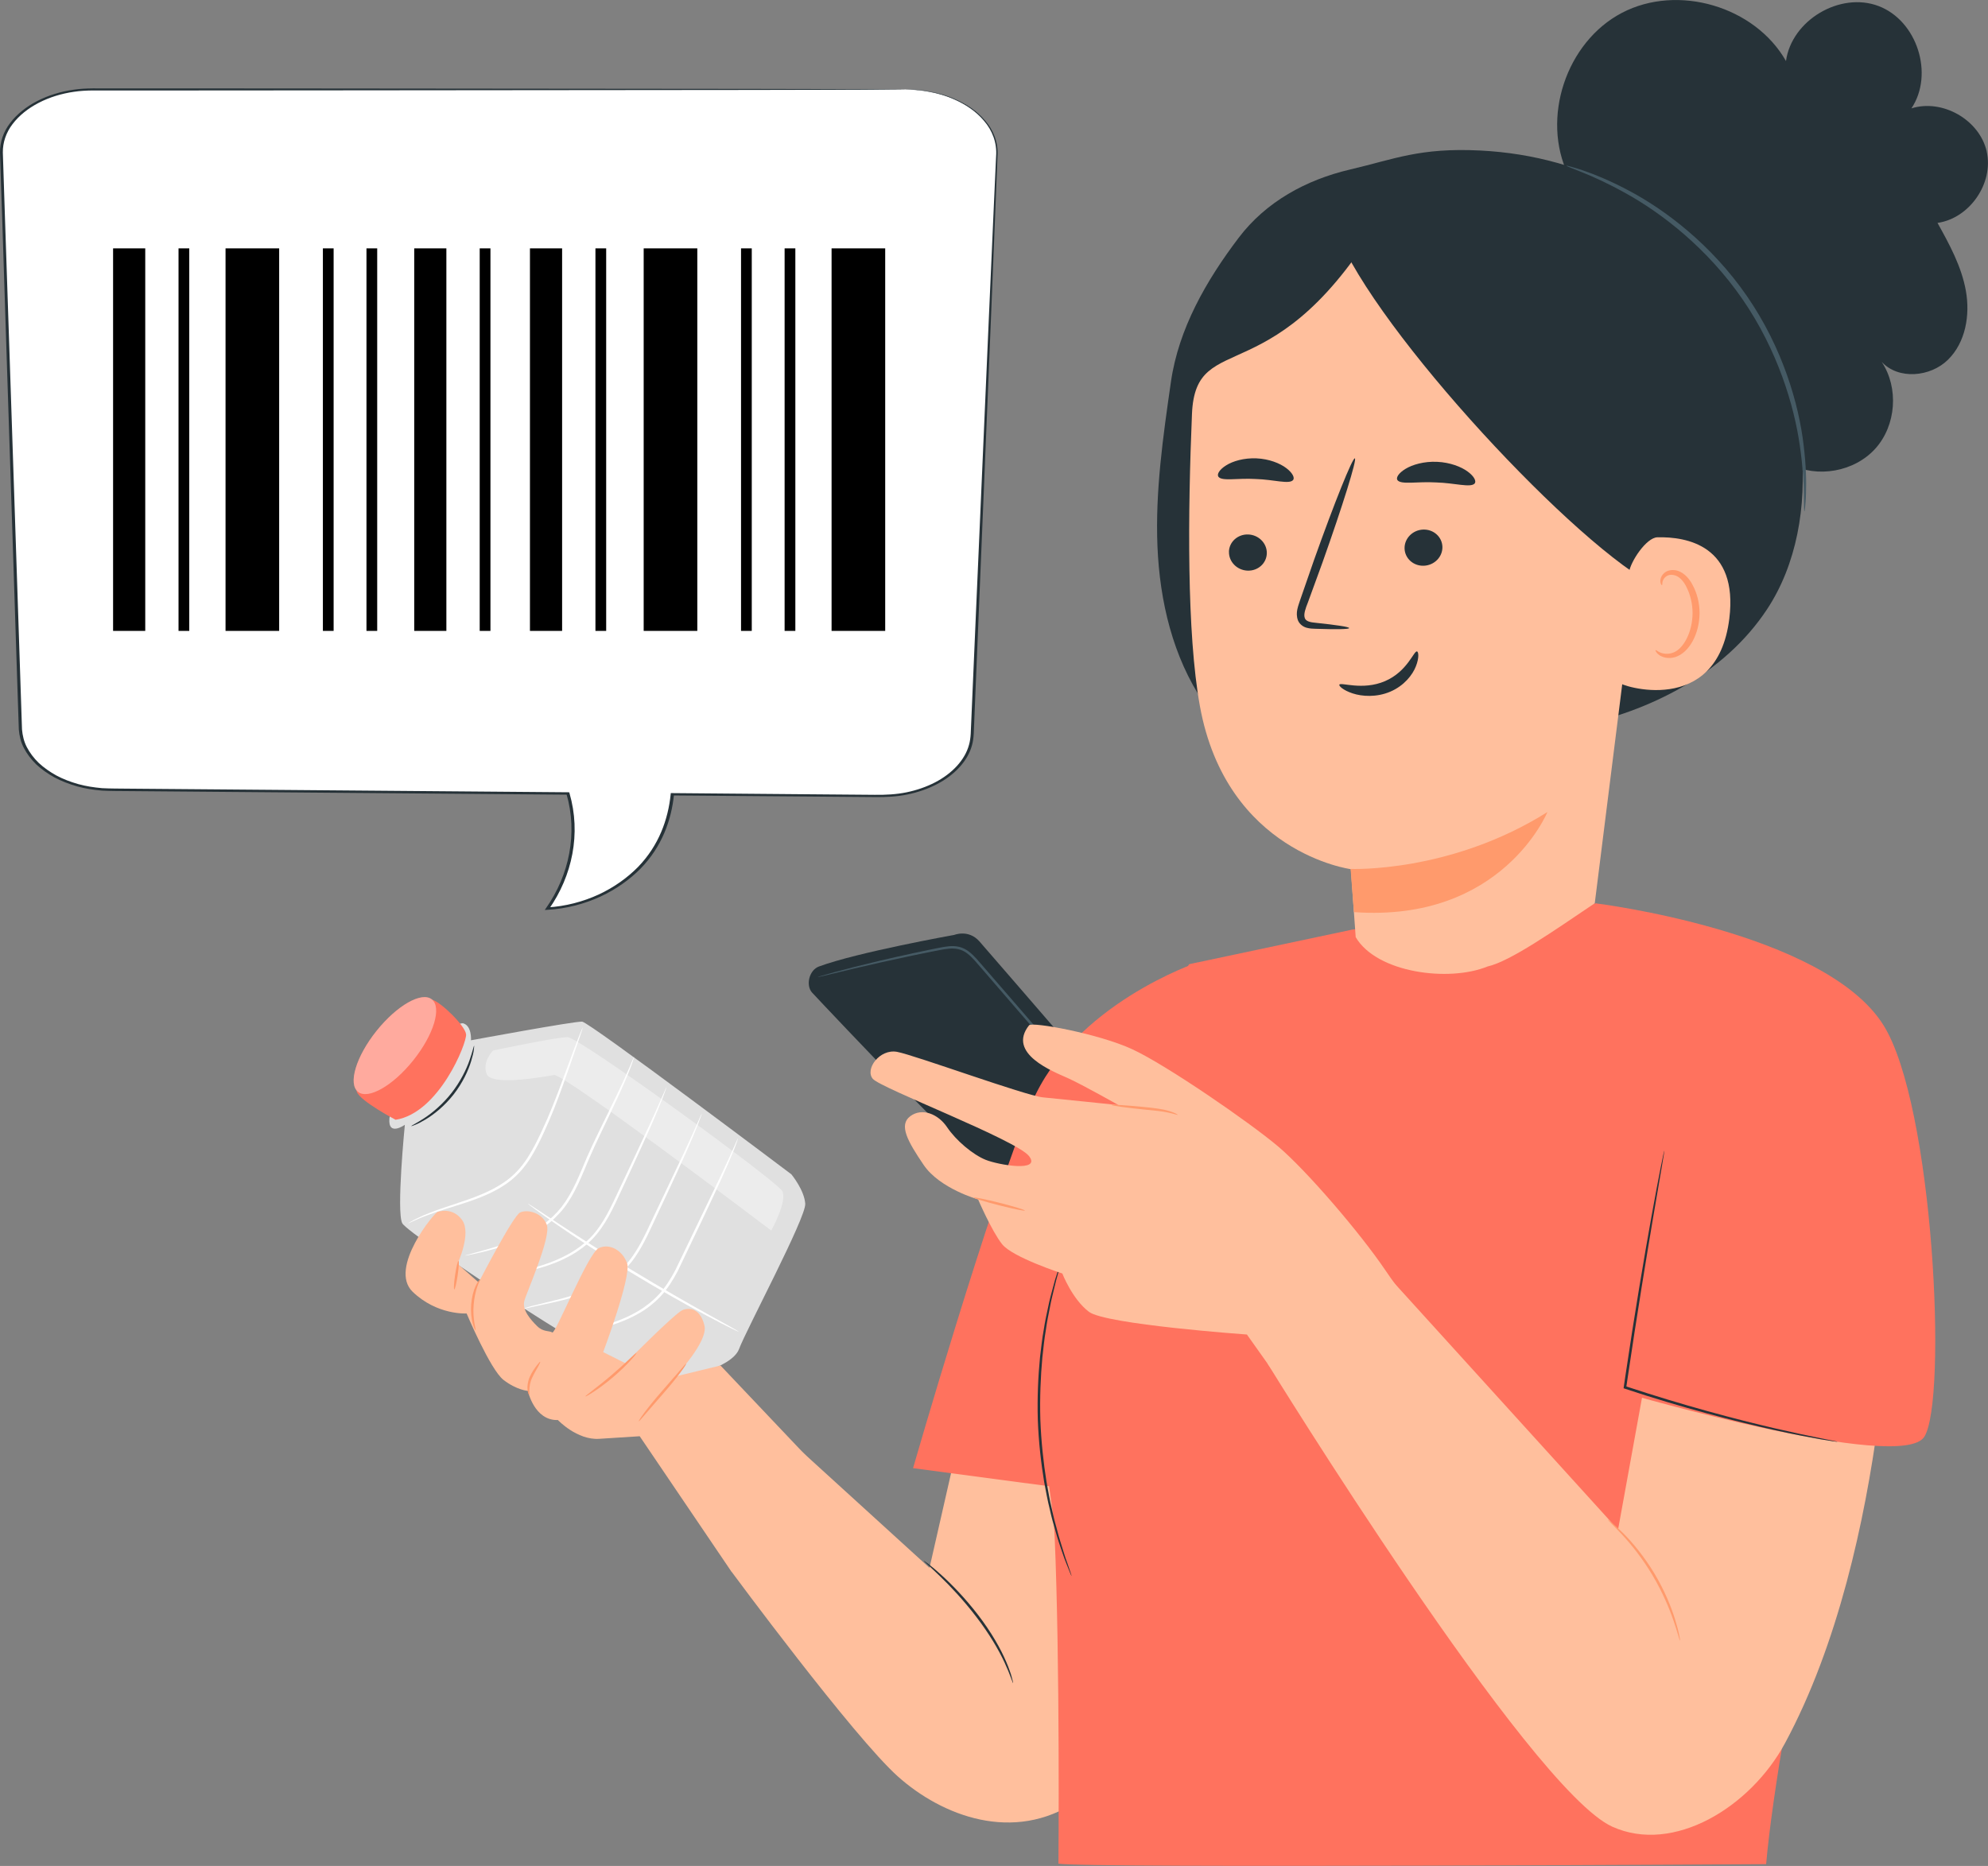 <svg width="245" height="230" viewBox="0 0 245 230" fill="none" xmlns="http://www.w3.org/2000/svg">
<rect x="0" y="0" width="245" height="230" fill="#808080" stroke="none"/>
<g clip-path="url(#clip0_9_9102)">
<path d="M117.567 115.244C117.567 115.244 105.648 117.38 100.918 119.136C99.71 119.582 99.269 121.471 100.09 122.358C101.48 123.854 124.448 148.259 128.58 150.588C132.713 152.917 147.459 151.403 147.864 150.588C148.269 149.768 149 149.08 148.631 148.482C148.269 147.885 121.506 116.94 120.691 116.023C119.337 114.508 117.567 115.25 117.567 115.25V115.244Z" fill="#263238"/>
<path d="M141.503 144.687C141.503 144.687 141.466 144.651 141.418 144.579C141.358 144.488 141.279 144.374 141.188 144.235C140.995 143.927 140.705 143.481 140.324 142.908C139.563 141.767 138.44 140.126 136.941 138.183C133.975 134.274 129.444 129.212 124.557 123.528C123.331 122.11 122.134 120.723 120.981 119.383C120.395 118.72 119.863 118.026 119.211 117.531C118.564 117.012 117.749 116.849 116.957 116.934C116.166 117.006 115.393 117.199 114.637 117.338C113.882 117.489 113.151 117.64 112.444 117.784C111.037 118.092 109.72 118.376 108.518 118.635C106.119 119.172 104.186 119.637 102.851 119.962C102.205 120.119 101.691 120.24 101.311 120.331C101.147 120.367 101.015 120.397 100.906 120.421C100.815 120.439 100.767 120.445 100.767 120.439C100.767 120.433 100.809 120.415 100.9 120.385C101.008 120.355 101.135 120.312 101.292 120.264C101.667 120.162 102.174 120.017 102.815 119.836C104.144 119.474 106.071 118.979 108.463 118.412C109.659 118.128 110.976 117.833 112.39 117.525C113.097 117.374 113.828 117.223 114.583 117.06C115.338 116.916 116.105 116.723 116.933 116.638C117.344 116.602 117.779 116.608 118.208 116.71C118.637 116.813 119.035 117.018 119.392 117.284C120.099 117.821 120.63 118.521 121.216 119.178C122.37 120.518 123.572 121.899 124.799 123.317C129.686 129.001 134.193 134.087 137.123 138.045C138.603 140.012 139.702 141.671 140.433 142.835C140.796 143.42 141.068 143.879 141.249 144.193C141.327 144.338 141.394 144.452 141.448 144.555C141.49 144.639 141.515 144.681 141.509 144.681L141.503 144.687Z" fill="#455A64"/>
<path d="M96.55 176.858L114.553 193.256L120.564 166.836C121.923 166.16 141.581 170.275 141.581 170.275C141.581 170.275 140.451 216.871 132.682 222.048C124.913 227.219 116.124 223.858 110.656 218.971C105.189 214.084 90.128 193.691 90.128 193.691L96.556 176.858H96.55Z" fill="#FFBF9D"/>
<path d="M166.664 114.581L196.695 111.353C199.57 112.934 229.094 166.577 229.094 166.577C229.094 166.577 219.15 212.443 217.658 229.777C217.658 229.777 133.667 230.296 130.441 229.716C130.441 229.716 130.653 204.955 129.97 189.292C129.632 181.576 125.795 169.696 128.671 155.632C131.547 141.568 146.559 118.846 146.559 118.846L166.67 114.581H166.664Z" fill="#FF725E"/>
<path d="M112.523 180.966L138.361 184.405L147.568 118.635C147.568 118.635 132.302 123.745 127.125 136.017C121.947 148.289 112.523 180.966 112.523 180.966Z" fill="#FF725E"/>
<path d="M130.773 155.499C130.773 155.499 130.755 155.638 130.689 155.891C130.61 156.175 130.514 156.543 130.387 157.002C130.248 157.484 130.085 158.07 129.928 158.763C129.765 159.457 129.553 160.236 129.396 161.116C129.215 161.991 129.027 162.951 128.882 163.994C128.701 165.032 128.593 166.148 128.46 167.319C128.248 169.672 128.133 172.266 128.212 174.987C128.315 177.708 128.599 180.297 128.967 182.626C129.179 183.784 129.36 184.894 129.613 185.914C129.825 186.946 130.079 187.887 130.32 188.749C130.538 189.618 130.798 190.385 131.003 191.06C131.202 191.742 131.408 192.321 131.577 192.786C131.734 193.232 131.855 193.594 131.951 193.878C132.036 194.131 132.072 194.264 132.06 194.264C132.048 194.264 131.994 194.143 131.891 193.902C131.782 193.625 131.637 193.275 131.462 192.834C131.275 192.37 131.051 191.796 130.834 191.121C130.61 190.445 130.332 189.679 130.103 188.816C129.849 187.953 129.583 187.012 129.36 185.98C129.1 184.954 128.907 183.844 128.683 182.68C128.296 180.339 128 177.745 127.898 175.005C127.819 172.266 127.94 169.66 128.17 167.295C128.315 166.118 128.429 164.996 128.623 163.958C128.78 162.914 128.985 161.955 129.179 161.08C129.348 160.199 129.577 159.421 129.758 158.733C129.928 158.039 130.109 157.454 130.272 156.978C130.417 156.525 130.538 156.163 130.628 155.879C130.713 155.632 130.761 155.499 130.773 155.505V155.499Z" fill="#263238"/>
<path d="M126.828 126.376C127.185 125.923 135.377 127.396 139.581 129.35C143.786 131.305 153.99 138.334 157.512 141.309C161.028 144.283 167.637 151.994 170.712 156.543C173.787 161.092 182.83 172.676 182.83 172.676L166.622 182.752L153.669 164.495C153.669 164.495 136.253 163.258 134.199 161.696C132.145 160.139 130.918 156.971 130.918 156.971C130.918 156.971 124.787 154.986 123.5 153.363C122.213 151.74 120.54 147.843 120.54 147.843C120.54 147.843 115.809 146.51 113.834 143.595C111.858 140.681 110.729 138.666 112.179 137.586C113.628 136.506 115.616 137.303 116.716 138.938C117.815 140.573 119.887 142.322 121.476 142.962C123.065 143.601 128.339 144.506 126.828 142.515C125.318 140.524 108.554 134.147 107.563 132.977C106.56 131.788 108.409 129.254 110.554 129.652C112.704 130.05 126.394 135.058 128.532 135.263C130.665 135.468 137.848 136.217 137.848 136.217C137.848 136.217 133.407 133.707 131.607 132.892C129.807 132.084 124.043 129.869 126.828 126.37V126.376Z" fill="#FFBF9D"/>
<path d="M126.309 149.213C126.285 149.297 124.859 149.007 123.125 148.567C121.385 148.126 119.996 147.704 120.014 147.62C120.038 147.535 121.464 147.825 123.198 148.265C124.938 148.706 126.327 149.128 126.309 149.213Z" fill="#FF9A6C"/>
<path d="M145.157 137.417C145.139 137.465 144.704 137.29 143.979 137.14C143.254 136.977 142.234 136.88 141.092 136.772C138.814 136.542 136.972 136.289 136.978 136.204C136.984 136.12 138.838 136.235 141.122 136.464C142.258 136.573 143.303 136.711 144.034 136.928C144.765 137.14 145.176 137.393 145.157 137.423V137.417Z" fill="#FF9A6C"/>
<path d="M156.225 168.091C156.225 168.091 188.485 220.528 198.688 225.155C206.246 228.582 215.73 222.748 219.977 214.88C233.117 190.511 233.117 153.732 233.117 153.732L205.267 156.266L199.407 188.55L171.358 157.635L156.225 168.085V168.091Z" fill="#FFBF9D"/>
<path d="M196.689 111.353C196.689 111.353 224.804 114.81 232.084 126.31C238.306 136.138 240.022 172.628 237.146 177.105C234.271 181.582 200.313 171.717 200.313 171.717L196.695 111.347L196.689 111.353Z" fill="#FF725E"/>
<path d="M226.448 177.72C226.448 177.72 226.399 177.72 226.309 177.708C226.2 177.69 226.067 177.672 225.904 177.654C225.523 177.594 225.01 177.509 224.357 177.407C223.016 177.171 221.083 176.803 218.697 176.278C213.93 175.223 207.369 173.539 200.211 171.162L200.09 171.12L200.108 170.987C200.168 170.583 200.229 170.148 200.295 169.708C201.437 161.973 202.621 154.993 203.527 149.949C203.98 147.427 204.367 145.393 204.645 143.988C204.784 143.306 204.893 142.769 204.977 142.371C205.013 142.202 205.044 142.063 205.068 141.954C205.092 141.858 205.104 141.81 205.11 141.816C205.11 141.816 205.11 141.864 205.098 141.96C205.08 142.075 205.062 142.214 205.038 142.383C204.971 142.781 204.881 143.324 204.766 144.012C204.518 145.454 204.174 147.487 203.745 149.991C202.893 155.041 201.745 162.021 200.603 169.756C200.543 170.191 200.476 170.625 200.416 171.029L200.313 170.86C207.454 173.232 213.997 174.957 218.745 176.061C221.119 176.61 223.046 177.014 224.375 177.28C225.022 177.407 225.535 177.509 225.91 177.588C226.067 177.624 226.2 177.654 226.309 177.672C226.399 177.696 226.441 177.708 226.441 177.714L226.448 177.72Z" fill="#263238"/>
<path d="M207.043 202.216C206.989 202.228 206.765 201.269 206.246 199.767C205.732 198.264 204.881 196.231 203.642 194.149C202.398 192.068 201.014 190.354 199.933 189.19C198.858 188.019 198.114 187.362 198.151 187.326C198.163 187.308 198.362 187.458 198.706 187.748C199.051 188.032 199.528 188.472 200.096 189.039C201.226 190.173 202.651 191.887 203.914 193.993C205.171 196.098 205.998 198.168 206.463 199.7C206.699 200.466 206.856 201.094 206.941 201.534C207.031 201.975 207.067 202.216 207.049 202.222L207.043 202.216Z" fill="#FF9A6C"/>
<path d="M49.894 138.642C49.894 138.642 48.831 149.357 49.574 150.781C50.317 152.205 77.853 170.51 80.958 170.311C84.063 170.112 90.213 168.622 91.083 166.275C91.953 163.934 99.347 150.075 99.238 148.38C99.13 146.685 97.529 144.748 97.529 144.748C97.529 144.748 72.657 126.002 71.745 125.93C70.833 125.857 58.044 128.228 58.044 128.228C58.044 128.228 58.17 126.509 57.138 126.153C55.458 125.574 48.184 135.583 47.991 137.864C47.798 140.144 49.894 138.642 49.894 138.642Z" fill="#E0E0E0"/>
<path d="M71.83 126.635C71.83 126.635 71.805 126.756 71.733 126.979C71.648 127.233 71.54 127.546 71.407 127.939C71.105 128.807 70.694 130.002 70.192 131.45C69.673 132.934 69.057 134.696 68.296 136.633C67.915 137.598 67.486 138.606 67.009 139.631C66.531 140.657 66.018 141.713 65.372 142.739C64.731 143.764 63.952 144.681 63.064 145.411C62.176 146.141 61.209 146.691 60.261 147.131C58.358 148.006 56.539 148.501 55.047 148.983C53.549 149.454 52.359 149.888 51.555 150.238C50.752 150.582 50.323 150.817 50.311 150.787C50.311 150.775 50.408 150.715 50.607 150.594C50.806 150.48 51.102 150.305 51.507 150.124C52.298 149.731 53.489 149.267 54.981 148.766C56.467 148.253 58.273 147.734 60.14 146.859C61.07 146.419 62.013 145.876 62.87 145.17C63.728 144.458 64.478 143.571 65.106 142.564C65.74 141.562 66.248 140.512 66.731 139.493C67.214 138.473 67.643 137.477 68.03 136.518C68.803 134.6 69.443 132.844 69.987 131.372C70.531 129.9 70.972 128.711 71.292 127.89C71.455 127.48 71.582 127.166 71.672 126.955C71.763 126.744 71.817 126.635 71.824 126.635H71.83Z" fill="white"/>
<path d="M82.166 133.906C82.166 133.906 82.142 134.026 82.063 134.25C81.991 134.473 81.87 134.793 81.713 135.209C81.393 136.036 80.903 137.218 80.269 138.672C79.635 140.12 78.856 141.84 77.974 143.74C77.532 144.687 77.067 145.683 76.59 146.715C76.107 147.746 75.624 148.826 75.037 149.888C74.445 150.95 73.769 151.946 72.959 152.772C72.144 153.593 71.231 154.25 70.307 154.763C68.453 155.795 66.598 156.302 65.064 156.688C63.517 157.062 62.26 157.303 61.397 157.496C60.992 157.587 60.66 157.659 60.4 157.72C60.17 157.768 60.049 157.792 60.049 157.78C60.049 157.768 60.164 157.726 60.388 157.659C60.611 157.587 60.943 157.49 61.372 157.382C62.273 157.159 63.505 156.851 65.015 156.477C66.537 156.066 68.362 155.542 70.168 154.516C71.068 154.009 71.957 153.363 72.748 152.567C73.533 151.765 74.192 150.793 74.772 149.743C75.352 148.694 75.835 147.62 76.324 146.588C76.808 145.556 77.279 144.567 77.726 143.62C78.608 141.731 79.405 140.03 80.082 138.582C80.74 137.146 81.266 135.975 81.616 135.161C81.779 134.781 81.918 134.473 82.021 134.225C82.118 134.014 82.172 133.9 82.178 133.906H82.166Z" fill="white"/>
<path d="M86.486 137.248C86.486 137.248 86.461 137.369 86.383 137.592C86.31 137.815 86.189 138.141 86.026 138.557C85.7 139.39 85.199 140.585 84.552 142.045C83.906 143.505 83.102 145.236 82.208 147.149C81.761 148.108 81.29 149.11 80.801 150.148C80.311 151.185 79.828 152.277 79.242 153.357C78.656 154.437 77.986 155.451 77.176 156.296C76.361 157.128 75.448 157.804 74.518 158.329C72.651 159.385 70.778 159.898 69.232 160.29C67.673 160.67 66.405 160.911 65.529 161.11C65.118 161.201 64.786 161.273 64.526 161.334C64.296 161.382 64.175 161.406 64.169 161.394C64.169 161.382 64.284 161.34 64.508 161.273C64.731 161.201 65.07 161.104 65.498 160.99C66.362 160.76 67.631 160.483 69.171 160.079C70.706 159.662 72.549 159.131 74.367 158.082C75.273 157.563 76.155 156.899 76.947 156.085C77.726 155.264 78.384 154.275 78.964 153.213C79.544 152.151 80.028 151.065 80.523 150.021C81.018 148.983 81.496 147.982 81.949 147.028C82.849 145.128 83.664 143.414 84.353 141.96C85.03 140.512 85.561 139.336 85.918 138.515C86.087 138.129 86.22 137.821 86.328 137.574C86.425 137.357 86.479 137.248 86.492 137.254L86.486 137.248Z" fill="white"/>
<path d="M90.95 140.313C90.95 140.313 90.926 140.44 90.847 140.663C90.769 140.892 90.648 141.224 90.479 141.647C90.14 142.491 89.627 143.704 88.956 145.188C87.609 148.157 85.676 152.205 83.519 156.688C82.939 157.792 82.275 158.836 81.477 159.717C80.668 160.585 79.756 161.297 78.813 161.846C76.922 162.945 75.025 163.482 73.449 163.88C71.866 164.272 70.567 164.519 69.679 164.712C69.262 164.803 68.924 164.881 68.658 164.942C68.422 164.996 68.302 165.014 68.296 165.008C68.296 164.996 68.41 164.954 68.64 164.881C68.869 164.809 69.208 164.712 69.649 164.598C70.531 164.362 71.817 164.085 73.388 163.669C74.947 163.24 76.826 162.691 78.662 161.599C79.574 161.056 80.463 160.356 81.242 159.512C82.015 158.655 82.662 157.629 83.235 156.543C85.38 152.09 87.325 148.06 88.751 145.092C89.446 143.62 89.995 142.425 90.364 141.592C90.539 141.2 90.678 140.886 90.787 140.633C90.883 140.416 90.938 140.301 90.95 140.307V140.313Z" fill="white"/>
<path d="M78.143 130.274C78.143 130.274 78.124 130.394 78.052 130.611C77.986 130.829 77.871 131.148 77.72 131.553C77.412 132.367 76.928 133.526 76.282 134.931C75.642 136.343 74.838 138.008 73.956 139.855C73.515 140.778 73.062 141.749 72.621 142.769C72.18 143.788 71.757 144.862 71.25 145.942C70.742 147.016 70.168 148.042 69.474 148.935C68.767 149.822 67.963 150.57 67.124 151.173C65.432 152.386 63.674 153.062 62.206 153.557C60.726 154.033 59.499 154.323 58.654 154.51C58.231 154.606 57.899 154.673 57.675 154.715C57.452 154.757 57.331 154.775 57.331 154.763C57.331 154.751 57.44 154.715 57.663 154.655C57.917 154.588 58.237 154.498 58.624 154.389C59.457 154.16 60.672 153.84 62.133 153.339C63.583 152.827 65.311 152.133 66.954 150.932C67.776 150.335 68.549 149.605 69.232 148.742C69.902 147.867 70.464 146.866 70.966 145.804C71.467 144.742 71.896 143.668 72.337 142.642C72.784 141.616 73.249 140.645 73.696 139.722C74.59 137.888 75.394 136.235 76.083 134.829C76.753 133.435 77.267 132.289 77.605 131.498C77.762 131.124 77.889 130.823 77.992 130.581C78.082 130.37 78.13 130.262 78.143 130.268V130.274Z" fill="white"/>
<path d="M91.059 164.157C91.059 164.157 90.956 164.127 90.769 164.043C90.551 163.94 90.291 163.813 89.971 163.657C89.283 163.319 88.292 162.806 87.072 162.16C84.637 160.869 81.32 159.011 77.726 156.833C74.131 154.649 70.954 152.555 68.688 150.992C67.552 150.214 66.646 149.568 66.024 149.11C65.74 148.899 65.504 148.724 65.311 148.579C65.148 148.452 65.07 148.386 65.076 148.374C65.082 148.368 65.172 148.416 65.347 148.525C65.547 148.651 65.794 148.814 66.091 149.007C66.773 149.46 67.691 150.063 68.809 150.805C71.105 152.32 74.3 154.377 77.883 156.561C81.471 158.739 84.77 160.622 87.174 161.961C88.346 162.613 89.307 163.15 90.02 163.542C90.328 163.717 90.581 163.862 90.793 163.982C90.968 164.085 91.059 164.145 91.053 164.151L91.059 164.157Z" fill="white"/>
<path d="M53.96 149.363C53.597 149.387 47.834 156.32 50.855 159.228C53.875 162.136 57.506 161.901 57.506 161.901C57.506 161.901 60.418 168.821 62.049 170.088C63.68 171.349 65.058 171.446 65.058 171.446C65.058 171.446 65.843 175.132 68.755 175.036C68.755 175.036 71.105 177.527 73.835 177.352C76.56 177.177 78.837 177.033 78.837 177.033L90.128 193.703C91.729 193.051 102.187 186.463 103.087 183.398L88.793 168.314L83.205 169.672C83.205 169.672 87.295 165.388 86.818 163.397C86.316 161.303 85.03 161.141 84.135 161.472C83.241 161.804 77.073 168.037 77.073 168.037L74.337 166.661C74.337 166.661 77.841 157.321 77.285 155.717C76.723 154.112 75.116 153.213 73.787 153.846C72.458 154.48 68.447 164.489 68.066 164.242C67.685 163.994 66.966 164.224 66.187 163.451C65.408 162.679 64.326 161.472 64.617 160.362C64.912 159.252 67.945 152.489 67.389 150.974C66.834 149.46 64.985 149.032 64.097 149.454C63.209 149.876 58.992 158.076 58.992 158.076L56.382 155.783C56.382 155.783 58.146 152.024 56.944 150.371C55.742 148.718 53.96 149.375 53.96 149.375V149.363Z" fill="#FFBF9D"/>
<path d="M78.445 166.764C78.475 166.794 78.191 167.162 77.683 167.717C77.176 168.272 76.433 169.002 75.557 169.75C74.681 170.492 73.835 171.114 73.207 171.524C72.579 171.94 72.168 172.158 72.144 172.127C72.095 172.049 73.618 170.993 75.352 169.509C77.091 168.037 78.378 166.703 78.451 166.764H78.445Z" fill="#FF9A6C"/>
<path d="M66.574 167.85C66.61 167.874 66.513 168.103 66.314 168.459C66.121 168.815 65.825 169.28 65.583 169.823C65.064 170.915 65.311 171.916 65.209 171.934C65.172 171.94 65.064 171.711 65.015 171.295C64.967 170.885 65.033 170.281 65.293 169.702C65.553 169.123 65.885 168.664 66.127 168.344C66.368 168.025 66.537 167.832 66.574 167.856V167.85Z" fill="#FF9A6C"/>
<path d="M58.617 163.982C58.581 163.994 58.4 163.675 58.249 163.095C58.098 162.522 58.001 161.696 58.068 160.785C58.14 159.88 58.358 159.071 58.611 158.528C58.859 157.985 59.113 157.702 59.137 157.726C59.179 157.756 59.004 158.07 58.817 158.613C58.624 159.156 58.448 159.934 58.376 160.809C58.213 162.577 58.69 163.958 58.611 163.982H58.617Z" fill="#FF9A6C"/>
<path d="M55.984 158.938C55.899 158.926 55.941 158.13 56.086 157.159C56.231 156.187 56.413 155.415 56.503 155.427C56.594 155.439 56.545 156.235 56.4 157.207C56.255 158.178 56.074 158.95 55.984 158.938Z" fill="#FF9A6C"/>
<path d="M84.558 168.091C84.643 168.151 83.441 169.835 81.761 171.741C80.976 172.646 80.263 173.467 79.635 174.191C79.091 174.818 78.765 175.211 78.729 175.186C78.644 175.126 79.846 173.443 81.526 171.536C82.311 170.631 83.024 169.811 83.652 169.087C84.196 168.459 84.522 168.067 84.558 168.091Z" fill="#FF9A6C"/>
<path d="M48.746 138.021C48.746 138.021 44.36 135.71 43.968 134.563C43.575 133.417 52.202 122.937 53.283 123.239C54.365 123.54 57.319 126.43 57.44 127.486C57.56 128.542 54.099 137.206 48.746 138.027V138.021Z" fill="#FF725E"/>
<path d="M53.217 123.184C54.473 124.186 53.452 127.547 50.939 130.69C48.426 133.833 45.369 135.577 44.119 134.581C42.868 133.586 43.883 130.219 46.396 127.076C48.909 123.932 51.966 122.189 53.217 123.184Z" fill="#FF725E"/>
<path opacity="0.4" d="M53.217 123.184C54.473 124.186 53.452 127.547 50.939 130.69C48.426 133.833 45.369 135.577 44.119 134.581C42.868 133.586 43.883 130.219 46.396 127.076C48.909 123.932 51.966 122.189 53.217 123.184Z" fill="white"/>
<path d="M58.436 128.892C58.436 128.892 58.436 129.079 58.394 129.411C58.352 129.743 58.243 130.213 58.068 130.786C57.724 131.927 57.029 133.459 55.905 134.901C54.775 136.343 53.458 137.387 52.431 137.996C51.918 138.304 51.489 138.521 51.175 138.642C50.867 138.769 50.691 138.829 50.685 138.811C50.661 138.757 51.332 138.455 52.311 137.809C53.289 137.164 54.552 136.12 55.657 134.708C56.757 133.296 57.47 131.818 57.856 130.714C58.249 129.61 58.382 128.886 58.436 128.898V128.892Z" fill="#263238"/>
<path opacity="0.4" d="M60.756 129.489C60.756 129.489 68.501 127.854 69.945 127.842C71.389 127.83 95.747 145.574 96.405 146.817C97.064 148.06 95.046 151.674 95.046 151.674C95.046 151.674 69.492 132.301 68.283 132.506C67.075 132.711 60.593 133.9 59.983 132.397C59.373 130.895 60.762 129.489 60.762 129.489H60.756Z" fill="white"/>
<path d="M124.865 207.477C124.805 207.495 124.521 206.47 123.802 204.925C123.089 203.381 121.893 201.341 120.304 199.278C118.721 197.208 117.096 195.495 115.864 194.306C115.254 193.709 114.74 193.244 114.39 192.919C114.033 192.599 113.846 192.412 113.858 192.394C113.87 192.376 114.088 192.532 114.468 192.822C114.849 193.118 115.387 193.558 116.015 194.137C117.289 195.29 118.951 196.991 120.552 199.079C122.153 201.16 123.331 203.242 124.001 204.829C124.182 205.221 124.309 205.589 124.424 205.909C124.545 206.228 124.636 206.506 124.69 206.741C124.817 207.206 124.877 207.465 124.859 207.471L124.865 207.477Z" fill="#263238"/>
<path d="M244.843 18.673C243.955 14.77 239.388 12.157 235.564 13.358C238.379 9.135 236.258 2.534 231.504 0.742C226.756 -1.05 220.793 2.498 220.104 7.524C216.274 0.778 206.771 -2.015 199.89 1.581C193.01 5.177 189.898 14.571 193.269 21.563L203.437 57.094C205.128 60.099 208.505 62.084 211.961 62.102C215.416 62.12 218.811 60.177 220.539 57.191C223.953 58.977 228.532 58.156 231.111 55.302C233.691 52.443 234.029 47.809 231.897 44.605C233.963 46.837 237.908 46.475 240.07 44.34C242.239 42.204 242.807 38.849 242.275 35.857C241.744 32.864 240.258 30.137 238.778 27.476C242.741 26.909 245.725 22.577 244.837 18.673H244.843Z" fill="#263238"/>
<path d="M214.74 35.983C206.705 25.479 195.644 19.216 182.419 18.553C174.959 18.179 171.811 19.627 166.386 20.894C160.961 22.161 156.007 24.876 152.648 29.316C148.655 34.584 145.248 40.52 144.306 47.061C143.339 53.776 142.366 60.539 142.644 67.321C142.922 74.103 144.535 80.975 148.341 86.598L165.486 90.163C175.001 90.809 184.643 91.442 193.994 89.584C203.346 87.726 212.529 83.05 217.772 75.098C225.058 64.057 222.787 46.487 214.746 35.983H214.74Z" fill="#263238"/>
<path d="M199.401 35.356L176.723 25.467L170.693 25.962C157.252 49.239 147.356 40.116 146.897 51.037C146.39 63.17 146.245 78 147.87 87.008C151.144 105.12 166.477 107.135 166.477 107.135L167.075 115.516C169.673 119.932 178.559 121.073 183.307 119.136C186.135 118.496 191.475 114.744 196.538 111.335L205.267 41.727C205.267 38.409 202.712 35.645 199.401 35.362V35.356Z" fill="#FFBF9D"/>
<path d="M151.458 68.033C151.44 69.264 152.473 70.295 153.76 70.338C155.047 70.38 156.104 69.415 156.122 68.184C156.14 66.953 155.107 65.921 153.82 65.879C152.534 65.837 151.47 66.802 151.452 68.033H151.458Z" fill="#263238"/>
<path d="M166.265 77.415C166.271 77.27 164.707 77.035 162.169 76.769C161.529 76.715 160.919 76.6 160.798 76.166C160.635 75.707 160.889 75.007 161.185 74.259C161.753 72.697 162.351 71.056 162.979 69.342C165.468 62.343 167.256 56.593 166.972 56.497C166.688 56.4 164.441 61.993 161.952 68.992C161.354 70.718 160.78 72.365 160.236 73.94C160.007 74.676 159.608 75.508 159.958 76.462C160.14 76.938 160.623 77.276 161.034 77.379C161.45 77.493 161.807 77.493 162.127 77.505C164.676 77.59 166.259 77.566 166.265 77.421V77.415Z" fill="#263238"/>
<path d="M166.447 107.105C166.447 107.105 178.716 107.636 190.702 100.094C190.702 100.094 185.12 113.742 166.857 112.427L166.447 107.105Z" fill="#FF9A6C"/>
<path d="M174.638 80.299C174.252 80.16 173.472 82.766 170.681 83.961C167.896 85.156 165.19 84.04 165.063 84.395C164.978 84.546 165.534 85.089 166.7 85.469C167.842 85.85 169.642 85.982 171.346 85.252C173.05 84.522 174.089 83.177 174.493 82.133C174.916 81.071 174.82 80.335 174.632 80.299H174.638Z" fill="#263238"/>
<path d="M150.147 58.753C150.582 59.357 152.497 58.904 154.751 59.043C157.01 59.109 158.877 59.731 159.36 59.17C159.578 58.898 159.318 58.307 158.527 57.704C157.747 57.106 156.406 56.569 154.853 56.497C153.301 56.431 151.924 56.841 151.102 57.366C150.262 57.891 149.96 58.458 150.147 58.747V58.753Z" fill="#263238"/>
<path d="M177.762 67.417C177.786 68.648 176.759 69.686 175.472 69.734C174.185 69.782 173.122 68.823 173.098 67.592C173.074 66.362 174.101 65.324 175.387 65.276C176.674 65.227 177.737 66.187 177.762 67.417Z" fill="#263238"/>
<path d="M181.743 59.592C181.241 60.153 179.308 59.532 176.976 59.465C174.644 59.327 172.663 59.779 172.216 59.176C172.023 58.886 172.343 58.319 173.213 57.794C174.07 57.269 175.502 56.853 177.103 56.925C178.704 56.998 180.088 57.535 180.885 58.132C181.7 58.729 181.96 59.321 181.737 59.598L181.743 59.592Z" fill="#263238"/>
<path d="M204.427 67.333L201.171 70.488C188.944 62.042 164.61 34.74 163.97 25.63C163.97 25.63 173.412 22.119 183.465 24.176C193.517 26.233 212.517 31.923 211.822 43.809C211.127 55.694 204.433 67.333 204.433 67.333H204.427Z" fill="#263238"/>
<path d="M200.754 70.567C200.93 69.227 202.899 66.259 204.252 66.229C207.871 66.138 214.232 67.249 213.121 76.25C211.604 88.552 199.54 84.492 199.558 84.136C199.576 83.859 200.138 75.201 200.748 70.567H200.754Z" fill="#FFBF9D"/>
<path d="M204.035 80.136C204.089 80.094 204.258 80.281 204.627 80.438C204.989 80.588 205.605 80.685 206.246 80.425C207.545 79.907 208.59 77.801 208.59 75.563C208.59 74.434 208.324 73.366 207.901 72.486C207.496 71.593 206.892 70.971 206.228 70.875C205.569 70.742 205.11 71.146 204.965 71.502C204.808 71.852 204.893 72.099 204.826 72.124C204.79 72.154 204.554 71.924 204.639 71.412C204.681 71.164 204.82 70.869 205.104 70.621C205.394 70.374 205.829 70.235 206.294 70.271C207.255 70.314 208.137 71.164 208.608 72.13C209.127 73.095 209.454 74.296 209.454 75.563C209.442 78.06 208.227 80.431 206.445 80.999C205.581 81.252 204.844 81.011 204.458 80.727C204.065 80.431 203.992 80.154 204.035 80.136Z" fill="#FF9A6C"/>
<path d="M222.376 63.025C222.321 63.025 222.333 62.241 222.309 60.841C222.285 59.435 222.17 57.408 221.808 54.928C221.107 49.993 219.089 43.199 214.752 36.894C210.408 30.589 204.778 26.276 200.416 23.856C198.229 22.631 196.374 21.799 195.07 21.274C193.765 20.749 193.034 20.477 193.052 20.429C193.058 20.405 193.251 20.447 193.608 20.55C193.964 20.658 194.502 20.791 195.16 21.032C196.501 21.485 198.404 22.257 200.646 23.446C205.11 25.787 210.891 30.107 215.308 36.52C219.724 42.934 221.693 49.866 222.279 54.874C222.587 57.39 222.629 59.441 222.569 60.853C222.563 61.559 222.491 62.108 222.466 62.476C222.43 62.844 222.4 63.037 222.376 63.037V63.025Z" fill="#455A64"/>
<path d="M111.623 11.023H11.412C4.942 11.023 -0.193 14.764 0.181 19.198L2.513 90.079C2.857 94.127 7.703 97.295 13.605 97.343L69.993 97.802C71.371 102.562 70.483 107.672 67.474 111.992C72.627 111.715 77.237 109.114 79.822 105.772C81.671 103.383 82.583 100.668 82.855 97.904L108.427 98.115C114.559 98.164 119.621 94.833 119.803 90.622L122.853 18.969C123.041 14.619 117.954 11.023 111.611 11.023H111.623Z" fill="white"/>
<path d="M111.623 11.023C111.623 11.023 111.871 11.023 112.366 11.035C112.614 11.035 112.922 11.053 113.284 11.095C113.647 11.126 114.07 11.174 114.541 11.27C115.483 11.433 116.643 11.723 117.863 12.284C119.084 12.833 120.389 13.654 121.391 14.842C122.418 16.007 123.065 17.581 122.932 19.295C122.866 20.996 122.787 22.855 122.708 24.864C122.545 28.876 122.358 33.467 122.153 38.596C121.73 48.853 121.216 61.245 120.63 75.327C120.485 78.851 120.334 82.477 120.177 86.206C120.141 87.135 120.099 88.076 120.062 89.017C120.002 89.958 120.056 90.918 119.784 91.877C119.265 93.796 117.652 95.527 115.465 96.661C114.372 97.229 113.139 97.663 111.84 97.928C110.541 98.2 109.164 98.266 107.823 98.248C105.135 98.23 102.422 98.206 99.673 98.182C94.182 98.14 88.582 98.091 82.867 98.049L83.066 97.916C82.752 101.048 81.598 104.336 78.946 107.063C77.611 108.408 75.956 109.603 74.01 110.508C72.065 111.407 69.83 112.01 67.504 112.143L67.136 112.161L67.305 111.92C70.144 107.872 71.225 102.725 69.806 97.832L70.005 97.953C56.557 97.844 42.53 97.729 28.212 97.615C24.008 97.579 19.833 97.548 15.683 97.512C14.644 97.5 13.617 97.512 12.56 97.452C11.514 97.361 10.482 97.204 9.497 96.927C8.518 96.643 7.576 96.287 6.73 95.835C5.884 95.37 5.123 94.833 4.47 94.224C3.836 93.603 3.317 92.921 2.942 92.197C2.561 91.473 2.386 90.694 2.32 89.922C2.271 88.408 2.223 86.893 2.169 85.391C2.072 82.38 1.975 79.394 1.879 76.437C1.492 64.6 1.124 53.185 0.767 42.306C0.592 36.87 0.423 31.567 0.254 26.414C0.157 23.838 0.079 21.298 7.63993e-06 18.794C-0.012 17.527 0.411 16.254 1.244 15.168C2.066 14.076 3.232 13.153 4.585 12.453C5.938 11.753 7.479 11.283 9.062 11.059C10.657 10.818 12.258 10.915 13.81 10.896C16.933 10.896 20.002 10.896 23.011 10.896C29.022 10.896 34.797 10.902 40.301 10.908C62.327 10.927 80.154 10.945 92.484 10.957C98.64 10.969 103.419 10.981 106.669 10.987C108.288 10.993 109.521 10.999 110.36 11.005C111.194 11.005 111.617 11.023 111.617 11.023C111.617 11.023 111.194 11.035 110.36 11.041C109.521 11.041 108.288 11.047 106.669 11.059C103.419 11.065 98.64 11.077 92.484 11.089C80.16 11.101 62.333 11.12 40.301 11.138C34.791 11.138 29.022 11.144 23.011 11.15C20.002 11.15 16.939 11.15 13.81 11.15C12.245 11.168 10.663 11.077 9.122 11.313C7.582 11.53 6.09 11.994 4.779 12.67C3.468 13.346 2.344 14.245 1.547 15.295C0.743 16.345 0.338 17.563 0.35 18.794C0.429 21.292 0.514 23.826 0.598 26.402C0.773 31.555 0.948 36.858 1.13 42.294C1.492 53.172 1.873 64.588 2.265 76.425C2.362 79.382 2.465 82.368 2.561 85.379C2.61 86.881 2.658 88.396 2.712 89.91C2.779 90.652 2.942 91.388 3.305 92.088C3.667 92.782 4.156 93.44 4.773 94.037C5.401 94.622 6.138 95.141 6.947 95.588C7.769 96.028 8.675 96.372 9.618 96.643C10.566 96.909 11.569 97.06 12.578 97.15C13.587 97.204 14.632 97.198 15.665 97.21C19.815 97.247 23.996 97.277 28.194 97.313C42.512 97.434 56.539 97.548 69.987 97.657H70.15L70.186 97.778C71.63 102.743 70.531 107.962 67.643 112.071L67.45 111.848C69.703 111.721 71.878 111.136 73.775 110.261C75.672 109.38 77.297 108.209 78.602 106.894C81.2 104.227 82.341 100.993 82.655 97.898L82.668 97.76H82.849C88.558 97.808 94.164 97.856 99.655 97.904C102.398 97.928 105.117 97.953 107.799 97.971C109.14 97.989 110.451 97.922 111.72 97.663C112.982 97.403 114.172 96.987 115.235 96.438C117.356 95.34 118.915 93.669 119.416 91.823C119.682 90.912 119.633 89.952 119.694 89.005C119.736 88.064 119.778 87.123 119.815 86.194C119.978 82.465 120.135 78.839 120.286 75.315C120.902 61.227 121.446 48.84 121.893 38.584C122.122 33.455 122.328 28.864 122.503 24.852C122.594 22.849 122.678 20.99 122.757 19.289C122.896 17.593 122.273 16.049 121.265 14.89C120.286 13.714 118.999 12.893 117.797 12.344C116.589 11.783 115.447 11.488 114.511 11.319C114.045 11.222 113.629 11.174 113.266 11.138C112.904 11.089 112.602 11.071 112.354 11.065C111.865 11.041 111.611 11.029 111.611 11.029L111.623 11.023Z" fill="#263238"/>
<path d="M41.116 30.614H39.793V77.765H41.116V30.614Z" fill="black"/>
<path d="M46.487 30.614H45.164V77.765H46.487V30.614Z" fill="black"/>
<path d="M17.9 30.614H13.937V77.765H17.9V30.614Z" fill="black"/>
<path d="M34.404 30.614H27.796V77.765H34.404V30.614Z" fill="black"/>
<path d="M92.647 30.614H91.325V77.765H92.647V30.614Z" fill="black"/>
<path d="M98.018 30.614H96.695V77.765H98.018V30.614Z" fill="black"/>
<path d="M85.936 30.614H79.327V77.765H85.936V30.614Z" fill="black"/>
<path d="M23.325 30.614H22.002V77.765H23.325V30.614Z" fill="black"/>
<path d="M55.011 30.614H51.048V77.765H55.011V30.614Z" fill="black"/>
<path d="M60.442 30.614H59.119V77.765H60.442V30.614Z" fill="black"/>
<path d="M69.274 30.614H65.311V77.765H69.274V30.614Z" fill="black"/>
<path d="M74.705 30.614H73.382V77.765H74.705V30.614Z" fill="black"/>
<path d="M109.092 30.614H102.483V77.765H109.092V30.614Z" fill="black"/>
</g>
<defs>
<clipPath id="clip0_9_9102">
<rect width="245" height="230" fill="white"/>
</clipPath>
</defs>
</svg>
